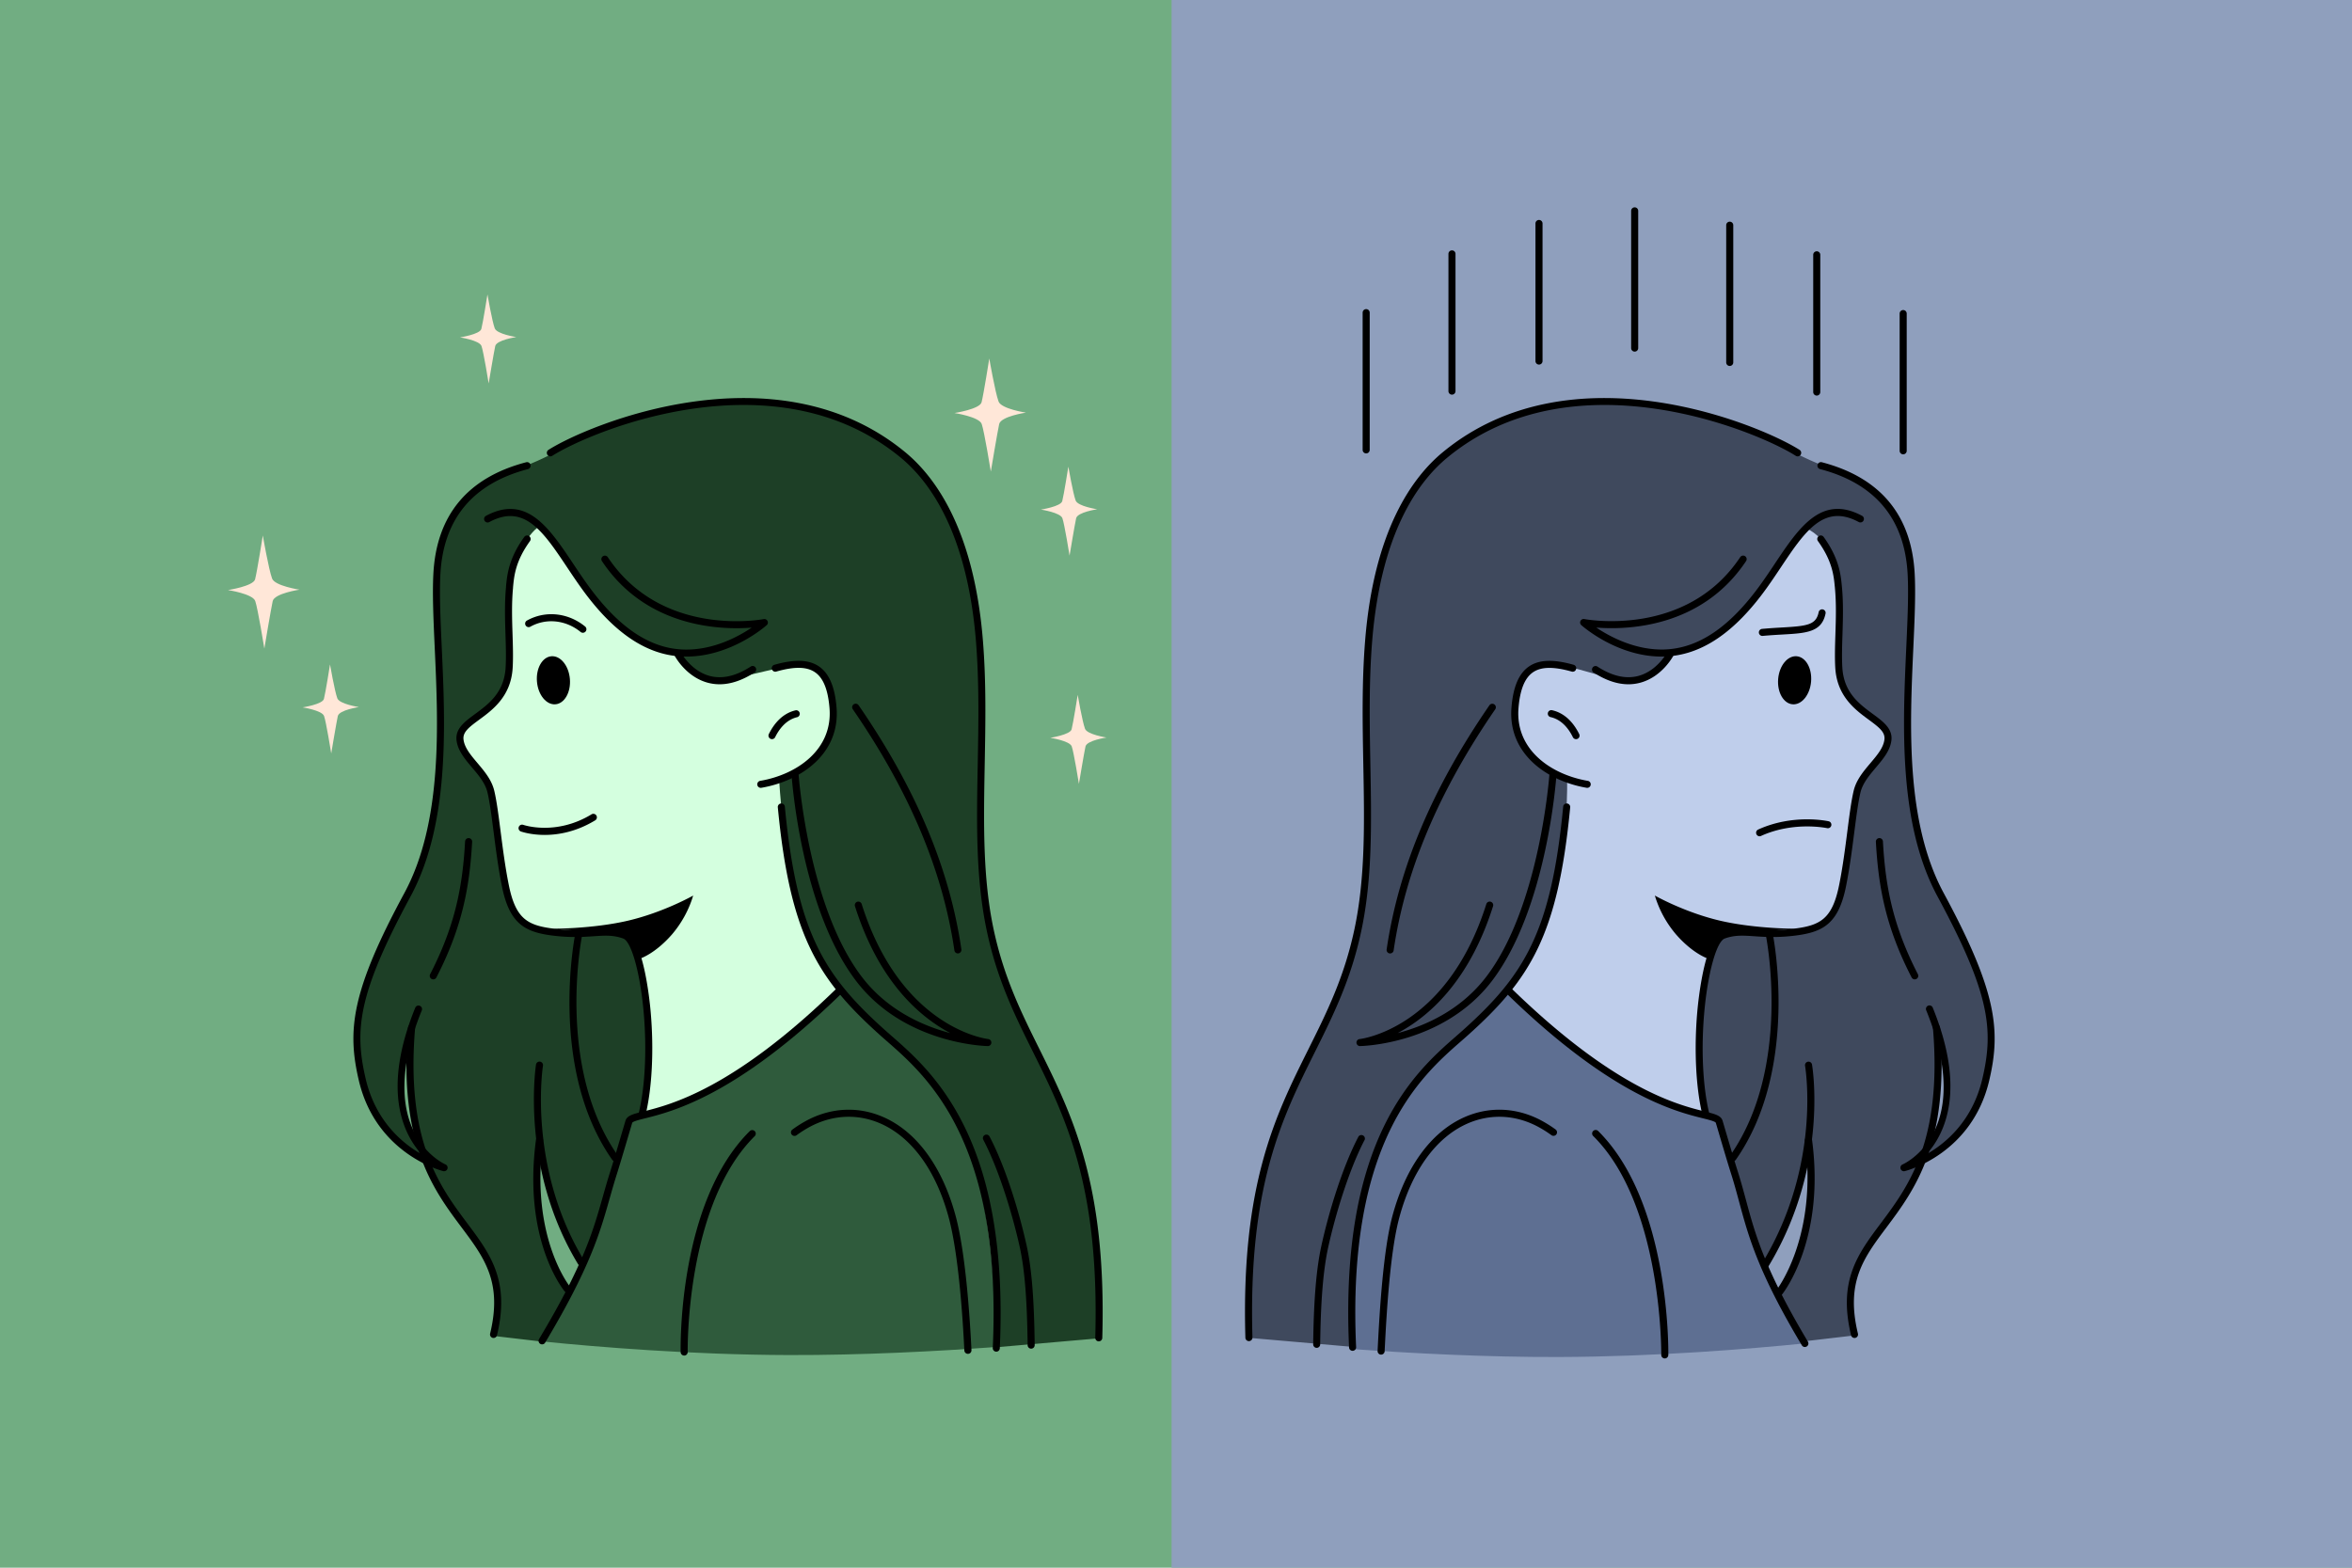 <svg xmlns="http://www.w3.org/2000/svg" viewBox="0 0 2742 1828"><defs><style>.cls-1{fill:#71ad82;}.cls-1,.cls-10,.cls-2,.cls-3,.cls-4,.cls-5,.cls-6,.cls-7,.cls-8,.cls-9{fill-rule:evenodd;}.cls-2{fill:#8f9fbd;}.cls-3{fill:#2f5b3c;}.cls-4{fill:#1d3f26;}.cls-5{fill:#d4ffdf;}.cls-6{fill:#5e6f92;}.cls-7{fill:#3f495d;}.cls-8{fill:#bfceeb;}.cls-10{fill:#ffe7d8;}</style></defs><g id="Layer_2" data-name="Layer 2"><g id="_Layer_" data-name="&lt;Layer&gt;"><g id="Ñëîé_3" data-name="Ñëîé 3"><path class="cls-1" d="M0,0H2742V1828H0Z"/><path class="cls-2" d="M1365.85,0H2742V1828H1365.85Z"/></g><g id="Ñëîé_2" data-name="Ñëîé 2"><path class="cls-3" d="M732.74,1307.89l245.18-153.58s35-6.44,111.3,95,71.5,321.4,71.5,321.4c-68,4.92-156,9.61-241.64,9.35-113.37-.35-222.62-9.39-286.47-15.84l-43.38-30.89,74.66-26.37,16.47-33.41,10.36-112.32Z"/><path class="cls-4" d="M860.45,470.05c-34.5,1.28-79.18,7-134.16,22.17-33.62,9.25-71.22,32.52-99.87,45.21-35.16,15.56-69.72,25.47-88.8,48.16-17.93,21.32-27.23,52.38-29.25,94.86-3.4,71.25,9.08,165.42,1.92,232.4-8.37,78.26-33.19,124.91-55,168.73a585.67,585.67,0,0,0-29.7,72.39c-16.11,49.63-5.32,110.3,14.77,146.42,21.61,38.85,53.19,51.41,53.19,51.41s12,26.59,27.48,48.47c17.33,24.46,39,45.81,49.64,73,20.21,51.47,3.7,84.37,3.7,84.37l56.73,6.65s33.52-52.55,59.25-117.32,43.74-141.68,43.74-141.68l33.24-12,211.87-136.22s25.45,22.26,55.55,51.12c31.93,30.6,69.31,69.35,92.64,122.63,45.32,103.49,33.09,240.23,33.09,240.23l120.41-10.49s9-98-27.18-231.07c-19.47-71.64-84.2-153.92-98-235.36C1136,977,1144.53,885.24,1144.27,804.85c-.17-50.09-10.4-112.19-12.56-123.07-9.94-50.06-33.25-107.09-70.77-141.84-49.31-45.67-114.06-61.76-114.06-61.76S917.93,467.92,860.45,470.05ZM475.62,1215.88c1.26-.34,2.65,48.74,2.72,49.14s1.73,23.32,1.73,22.22c0,1.3,8.22,46.66,6.91,46.66s-16.42-23.33-19.26-52.83S474.37,1216.23,475.62,1215.88Zm153.32,128.88c1.15-.62,7.9,39.69,20.74,72.09a305.82,305.82,0,0,0,30.61,57.53c.73,1.09-15.45,29.64-16.54,30.36s-23.15-28.63-31.85-68.63S627.79,1345.38,628.94,1344.76Z"/><path class="cls-5" d="M628.94,613.43s9.4,7.49,22.19,25.24c17.62,24.44,42.51,63.45,65.9,85.05,40.39,37.3,73.46,38.9,73.46,38.9S807,792.28,838.12,792c23.19-.21,48.36-9,72.61-13.24,19.38-3.35,39.63-3.73,47.13,5.65,11.93,14.92,17.56,57.62,6.39,80.22-16.42,33.26-55.87,45.46-55.87,45.46s4.63,84.26,22,145.14,47.5,98.38,47.5,98.38-60.29,64.3-117.64,101.21-111.78,46.43-111.78,46.43,12.36-68.39,3.53-145.09c-7.45-64.72-28.8-70-28.8-70s-22.69.26-48.76,1.37c-24.88,1.07-52.8,3.52-68.81-16.62-18.86-23.74-29.17-102.51-33.78-146.55-2-19.59-36-47.3-36.46-66.48-.32-14.14,26-22.09,42.9-41,11.56-13,15.7-37.91,15.61-46.46-.17-18.17-1.54-42.67-1.35-57.47C593.57,635.34,628.94,613.43,628.94,613.43Z"/><path class="cls-6" d="M2004,1306.44l-245.71-149.86s-35-6.43-111.29,95-71.51,321.4-71.51,321.4c68,4.91,156,9.61,241.64,9.35,113.38-.35,222.62-9.4,286.48-15.84l-31.28-57.26-16.47-33.41s-14.14-42.77-27.11-85.11S2004,1306.44,2004,1306.44Z"/><path class="cls-7" d="M1876.82,469.48c34.49,1.27,79.18,7,134.15,22.16,33.62,9.25,71.23,32.52,99.88,45.21,35.16,15.57,69.72,25.47,88.8,48.17,17.93,21.32,27.23,52.37,29.25,94.85,3.39,71.26-9.08,165.42-1.92,232.41,8.37,78.26,33.18,124.91,55,168.72a584.83,584.83,0,0,1,29.7,72.4c16.11,49.63,5.31,110.3-14.78,146.42-21.6,38.84-53.18,51.41-53.18,51.41s-12,26.59-27.48,48.46c-17.33,24.47-39,45.81-49.65,73-20.19,51.47-3.69,84.36-3.69,84.36l-56.73,6.65s-33.52-52.54-59.26-117.31-43.72-141.69-43.72-141.69l-33.25-12L1758,1156.5s-25.46,22.27-55.56,51.12c-31.93,30.61-69.31,69.36-92.64,122.63-45.32,103.5-33.09,240.24-33.09,240.24L1456.33,1560s-9-98,27.19-231.08c19.47-71.63,84.2-153.91,98-235.36,19.79-117.15,11.26-208.89,11.53-289.28.17-50.09,10.39-112.19,12.56-123.08,9.94-50.06,33.25-107.08,70.76-141.84,49.31-45.67,114.07-61.76,114.07-61.76S1819.33,467.35,1876.82,469.48Zm384.82,745.83c-1.25-.34-2.65,48.74-2.71,49.13s-1.73,23.33-1.73,22.22c0,1.31-8.22,46.66-6.91,46.66s16.42-23.32,19.25-52.83S2262.9,1215.66,2261.64,1215.31Zm-153.31,128.88c-1.15-.62-7.9,39.69-20.74,72.09A305.26,305.26,0,0,1,2057,1473.8c-.73,1.09,15.45,29.65,16.54,30.37s23.14-28.64,31.85-68.64S2109.48,1344.8,2108.33,1344.19Z"/><path class="cls-8" d="M1947.38,761.26s30.5,1.62,69.91-34.73c26.58-24.52,57.21-69.41,74.33-94,8.27-11.88,13.4-16.64,13.4-16.64s16,4.92,28.87,28.15c7.63,13.73,10.47,37.87,10.18,58.7-.44,31.15-6,61.51,2.39,91.65,8.31,29.92,57.12,48.45,55.79,67.79-.95,13.68-37.31,51.3-39,66-4.87,43.18-9.55,99.37-26.27,136.23-6.89,15.16-38.62,24.38-67.05,22.56-32.07-2-61-15.49-66.14.08-14.31,43.76-20.85,83.49-23.13,114.52-4.82,65.5,9.32,99.22,9.32,99.22s-52.59-11.08-110.8-47.4-122-97.85-122-97.85,36.65-51.59,54.11-113.39S1827,908.34,1827,908.34s-38.43-11.75-54.38-40.93c-13.77-25.21-6.64-66.87,7.3-83.92,6.23-7.61,19.76-10.65,34.65-8.65,26.75,3.6,61.08,18.7,88,18.91C1933,794,1947.38,761.26,1947.38,761.26Z"/><path d="M887,918.66a4.11,4.11,0,0,1-.69-8.17c42.94-7.37,84.56-36.38,80.76-84.58-1.7-21.53-7.18-35.23-16.76-41.91s-23.93-7-45.27-.93a4.11,4.11,0,1,1-2.23-7.91c23.89-6.74,40.48-6.08,52.2,2.09s18.35,23.88,20.26,48c4.21,53.37-40.95,85.33-87.57,93.34A4.23,4.23,0,0,1,887,918.66Z"/><path d="M900,861.89A4.12,4.12,0,0,1,896.3,856c5.2-10.57,14.85-24,31.36-27.77a4.12,4.12,0,0,1,1.85,8c-13.36,3.08-21.42,14.41-25.83,23.38A4.13,4.13,0,0,1,900,861.89Z"/><path class="cls-9" d="M626,794.81c-1.32-15.46,6.21-28.71,16.81-29.58s20.26,10.95,21.57,26.42-6.21,28.71-16.81,29.59S627.28,810.28,626,794.81Z"/><path d="M679.47,737.83a4.12,4.12,0,0,1-2.6-.93c-17.26-14.11-40.34-16.47-58.83-6a4.11,4.11,0,0,1-4-7.15c21.46-12.15,48.19-9.49,68.09,6.79a4.11,4.11,0,0,1-2.61,7.3Z"/><path d="M635,973.56c-16.22,0-26.89-3.73-27.74-4a4.11,4.11,0,0,1,2.79-7.74c.37.13,37.68,13,79.25-12.06a4.11,4.11,0,1,1,4.24,7C671.41,970.1,650.62,973.56,635,973.56Z"/><path class="cls-9" d="M641.13,1083s48.87.33,90.61-9.36,76.38-29.37,76.38-29.37a125.58,125.58,0,0,1-24.83,45.45c-19.83,22.65-37,28-37,28l-10.37-21.33-12.33-7.91Z"/><path d="M632,1567.59a4.11,4.11,0,0,1-3.53-6.23c51.86-86.68,62.77-125.24,74.33-166.06,2.61-9.21,5.31-18.74,8.5-28.8,4.35-13.74,10.66-35.16,15.26-50.79l2.57-8.73c1.83-6.19,8.68-7.9,21.1-11,31.23-7.79,104.39-26,224.68-143a4.11,4.11,0,0,1,5.73,5.9C858.75,1277.43,784.09,1296,752.2,1304c-7.22,1.8-14.69,3.66-15.18,5.34l-2.58,8.72c-4.61,15.67-10.93,37.14-15.31,51-3.15,9.93-5.83,19.4-8.43,28.56-11.19,39.53-22.76,80.41-75.18,168A4.1,4.1,0,0,1,632,1567.59Z"/><path d="M748.63,1303.22a4.17,4.17,0,0,1-1-.12,4.13,4.13,0,0,1-3-5c7.44-30.5,9.6-74.48,5.78-117.63-4-45.63-14.29-82.64-23.83-86.09-11.67-4.22-21.3-3.56-34.64-2.66-12.12.82-27.21,1.84-48.37-.88-31.84-4.08-49.6-14-58.33-56.94-4.26-21-7.17-43.55-9.73-63.44-2.42-18.85-4.51-35.13-7.22-46.52-2.58-10.82-10.4-20.09-18-29-8.29-9.81-16.86-20-18.09-32.08-1.36-13.37,9.82-21.59,21.65-30.29,15.91-11.7,34-25,35.63-54.48.67-11.81.26-24.62-.18-38.18-.57-17.91-1.16-36.44.61-55.21l0-.62c1.3-13.82,3.08-32.74,21.38-58.13a4.12,4.12,0,0,1,6.68,4.81c-17,23.58-18.59,40.5-19.87,54.09l0,.62c-1.72,18.26-1.14,36.52-.57,54.18.44,13.74.85,26.73.16,38.9-1.89,33.39-23.32,49.15-39,60.65-12.27,9-19.18,14.53-18.34,22.83,1,9.59,8.37,18.34,16.19,27.6,8.19,9.69,16.67,19.72,19.69,32.44,2.81,11.82,4.93,28.3,7.38,47.38,2.55,19.75,5.43,42.14,9.63,62.85,7.88,38.77,21.58,46.62,51.31,50.42,20.36,2.61,34.39,1.67,46.78.83,13.79-.94,24.69-1.66,38,3.13,20.63,7.46,28,78.86,29.23,93.1,3.9,44,1.67,89-6,120.31A4.13,4.13,0,0,1,748.63,1303.22Z"/><path d="M1202.15,1572.61a4.12,4.12,0,0,1-4.12-4.07c-.61-53-3.45-88.31-9.2-114.41-7.73-35.08-23.5-88.9-42.49-125.1a4.11,4.11,0,0,1,7.28-3.82c19.35,36.88,35,89.86,43.24,127.15,5.88,26.67,8.78,62.47,9.4,116.09a4.12,4.12,0,0,1-4.07,4.16Z"/><path d="M1161.5,1576.12h-.19a4.12,4.12,0,0,1-3.92-4.3c11-240.13-76.4-316.6-123.37-357.68-2.88-2.52-5.59-4.89-8.1-7.15-72.32-65-104.85-116.22-119.13-265.61a4.11,4.11,0,0,1,8.19-.79c14,146.65,45.8,196.84,116.43,260.28,2.49,2.24,5.18,4.58,8,7.07,48,42,137.38,120.17,126.18,364.26A4.11,4.11,0,0,1,1161.5,1576.12Z"/><path d="M1128.37,1578.63a4.12,4.12,0,0,1-4.11-3.91c-1.92-39.52-6.82-112.09-18-154.18-14.59-54.87-42.77-94-79.34-110.27-26.19-11.63-55-10.63-81.16,2.81a132.51,132.51,0,0,0-17,10.59,4.12,4.12,0,1,1-4.83-6.67A141.25,141.25,0,0,1,942,1305.77c28.4-14.6,59.74-15.67,88.26-3,38.89,17.26,68.7,58.34,84,115.66,11.4,42.83,16.35,116.06,18.29,155.9a4.11,4.11,0,0,1-3.91,4.31Z"/><path d="M797.62,1580.64a4.12,4.12,0,0,1-4.11-4c-.15-7.12-2.68-175.36,80.7-257.83a4.12,4.12,0,0,1,5.79,5.85c-80.85,80-78.3,250.1-78.27,251.81a4.11,4.11,0,0,1-4,4.2Z"/><path d="M575.4,1560.13a4.65,4.65,0,0,1-1-.11,4.12,4.12,0,0,1-3-5c14.45-60-6.63-88.16-33.3-123.81-32.78-43.8-73.56-98.31-62.38-233a4.11,4.11,0,0,1,8.2.68c-10.93,131.6,28.82,184.72,60.76,227.41,26.87,35.9,50.07,66.92,34.72,130.67A4.12,4.12,0,0,1,575.4,1560.13Z"/><path d="M517.72,1365.72a3.79,3.79,0,0,1-.94-.12c-.78-.18-78.19-19.3-98.45-105.71-13.61-58-9.19-103.32,53-218.39,44.74-82.81,39.6-195.64,35.47-286.29-1.45-31.89-2.82-62-1.59-85.82C508.73,600.76,545.14,556.9,613.42,539a4.11,4.11,0,0,1,2.09,8c-64.42,16.87-98.77,58.2-102.11,122.85-1.21,23.41.1,52,1.6,85,4.17,91.67,9.37,205.76-36.45,290.58C417.26,1158.85,413,1201,426.34,1258c11.43,48.76,42.1,74.79,65,87.85-22.21-24.72-45.86-76-7.17-170.95a4.12,4.12,0,0,1,7.62,3.11c-57.2,140.31,24.13,178.26,27.62,179.81a4.12,4.12,0,0,1-1.66,7.88Z"/><path d="M505.1,1142a4.12,4.12,0,0,1-3.65-6c29.86-58,37.9-103.9,40.77-155a4.12,4.12,0,0,1,8.22.47c-2.94,52.15-11.15,99-41.68,158.31A4.13,4.13,0,0,1,505.1,1142Z"/><path d="M677.37,1475.94a4.1,4.1,0,0,1-3.52-2c-67.75-111.71-49.14-231.54-48.94-232.73a4.11,4.11,0,0,1,8.11,1.32c-.19,1.17-18.26,118.11,47.86,227.14a4.11,4.11,0,0,1-1.38,5.65A4,4,0,0,1,677.37,1475.94Z"/><path d="M661.55,1507.4a4.08,4.08,0,0,1-3.16-1.48c-2-2.41-49.11-60.49-33.5-177.19a4.11,4.11,0,1,1,8.15,1.09c-15.09,112.85,31.2,170.27,31.67,170.84a4.12,4.12,0,0,1-3.16,6.74Z"/><path d="M717.09,1354.12a4.11,4.11,0,0,1-3.37-1.75c-75-106.86-43.2-263-42.87-264.61a4.11,4.11,0,1,1,8,1.7c-.32,1.53-31.32,154.29,41.56,258.19a4.11,4.11,0,0,1-3.37,6.47Z"/><path d="M800.12,765.6c-.91,0-1.81,0-2.72,0-42.76-1-81.95-27.2-119.81-80.05-5.69-7.94-11.08-16-16.3-23.83-27.95-41.85-50-74.91-90.81-53a4.11,4.11,0,1,1-3.89-7.24c47.36-25.43,73.68,14,101.54,55.69,5.18,7.76,10.53,15.78,16.15,23.61,36.25,50.61,73.32,75.67,113.31,76.62,33.81.87,63.11-15,78.74-25.55-35.32,2.76-122.49.65-174.56-77.55a4.11,4.11,0,1,1,6.84-4.56c63.13,94.78,180.49,72.38,181.67,72.15a4.11,4.11,0,0,1,3.55,7.1C892.13,730.46,852.16,765.6,800.12,765.6Z"/><path d="M838.9,797.9a52.8,52.8,0,0,1-13.55-1.75c-25.8-6.81-38.56-31-39.1-32a4.12,4.12,0,0,1,7.31-3.79c.11.22,11.71,22,34,27.86,14.52,3.81,30.56.1,47.66-11a4.11,4.11,0,0,1,4.48,6.9C865.53,793.28,851.87,797.9,838.9,797.9Z"/><path d="M1281,1564.08h-.12a4.1,4.1,0,0,1-4-4.22c5-176.79-34.3-256-72.34-332.71-21.53-43.39-41.87-84.37-54-141.23-13.17-61.46-12-126.4-10.67-195.16.88-46.88,1.78-95.36-2.13-143.66C1127.49,622,1084.44,562,1050.11,533.63c-146.61-120.95-361.06-30.89-406.28-2.12a4.11,4.11,0,0,1-4.42-6.94c46.22-29.41,265.53-121.36,415.93,2.72,35.56,29.32,80.12,91.14,90.51,219.14,4,48.7,3,97.39,2.15,144.48-1.27,68.26-2.48,132.75,10.49,193.28,12,55.85,32.08,96.38,53.38,139.29,38.48,77.56,78.28,157.77,73.19,336.6A4.11,4.11,0,0,1,1281,1564.08Z"/><path d="M1151.7,1219.78h0c-1,0-97.71-1.59-154.3-76.81C934,1058.79,923.23,909.53,922.8,903.22a4.11,4.11,0,1,1,8.21-.56c.1,1.52,11.07,153.15,72.93,235.36,30.18,40.12,72.4,58.36,104,66.64-35.1-18.51-83.14-59.23-111.2-148a4.11,4.11,0,0,1,7.84-2.48c46,145.72,146.52,157.31,147.53,157.41a4.12,4.12,0,0,1-.4,8.21Z"/><path d="M1116.71,1111.75a4.11,4.11,0,0,1-4.06-3.51C1099,1015,1060.24,923,994.19,827a4.11,4.11,0,1,1,6.78-4.66c66.78,97,106,190.17,119.82,284.67a4.13,4.13,0,0,1-3.48,4.67A4,4,0,0,1,1116.71,1111.75Z"/><path d="M1850.34,918.66a4.23,4.23,0,0,1-.7-.06c-46.62-8-91.78-40-87.57-93.34,1.91-24.13,8.53-39.84,20.26-48s28.31-8.83,52.2-2.09a4.11,4.11,0,1,1-2.23,7.91c-21.34-6-35.72-5.72-45.26.93s-15.07,20.38-16.77,41.91c-3.8,48.2,37.82,77.21,80.76,84.58a4.11,4.11,0,0,1-.69,8.17Z"/><path d="M1837.38,861.89a4.12,4.12,0,0,1-3.7-2.3c-4.41-9-12.47-20.3-25.83-23.38a4.11,4.11,0,1,1,1.84-8c16.52,3.81,26.18,17.2,31.37,27.77a4.12,4.12,0,0,1-3.68,5.93Z"/><path class="cls-9" d="M2111.39,794.81c1.32-15.46-6.21-28.71-16.81-29.58s-20.25,10.95-21.57,26.42,6.21,28.71,16.81,29.59S2110.08,810.28,2111.39,794.81Z"/><path d="M2054.59,741.52a4.11,4.11,0,0,1-.37-8.2c8.69-.8,16.57-1.25,23.52-1.65,29.09-1.67,39.31-3,42.42-17.52a4.11,4.11,0,1,1,8,1.72c-4.58,21.41-22.64,22.45-50,24-6.88.39-14.69.84-23.24,1.62A2.36,2.36,0,0,1,2054.59,741.52Z"/><path d="M2051.42,975.14a4.11,4.11,0,0,1-1.7-7.86c40.94-18.59,80.74-9.94,82.41-9.57a4.11,4.11,0,0,1-1.8,8c-.38-.08-38.88-8.38-77.21,9A4.14,4.14,0,0,1,2051.42,975.14Z"/><path class="cls-9" d="M2096.22,1083s-48.86.33-90.6-9.36-76.37-29.37-76.37-29.37a125.46,125.46,0,0,0,24.82,45.45c19.83,22.65,37,28,37,28l10.37-21.33,12.33-7.91Z"/><path d="M2104.16,1570.69a4.1,4.1,0,0,1-3.53-2c-51-85.2-62.25-127-73.17-167.45-2.93-10.87-5.7-21.13-9.22-32.25-4.48-14.09-10.9-35.93-15.59-51.87l-2.3-7.81c-.5-1.68-8-3.54-15.19-5.34-31.89-7.94-106.56-26.54-228.43-145.12a4.12,4.12,0,0,1,5.74-5.9c120.28,117,193.44,135.26,224.68,143,12.42,3.09,19.26,4.8,21.09,11l2.3,7.81c4.68,15.91,11.09,37.7,15.53,51.71,3.59,11.29,6.51,22.12,9.34,32.59,10.77,39.9,21.9,81.15,72.28,165.38a4.11,4.11,0,0,1-3.53,6.22Z"/><path d="M1988.72,1303.22a4.11,4.11,0,0,1-4-3.14c-7.64-31.34-9.88-76.31-6-120.31,1.26-14.24,8.6-85.65,29.23-93.1,13.28-4.8,24.19-4.06,38-3.13,12.38.84,26.41,1.78,46.77-.83,29.73-3.8,43.44-11.65,51.32-50.42,4.2-20.7,7.08-43.09,9.62-62.83,2.46-19.09,4.58-35.57,7.39-47.4,3-12.72,11.5-22.75,19.69-32.44,7.82-9.26,15.21-18,16.19-27.6.84-8.3-6.07-13.81-18.34-22.83-15.65-11.5-37.08-27.26-39-60.65-.69-12.17-.28-25.16.16-38.9.57-17.66,1.16-35.92-.57-54.18l-.06-.65c-1.28-13.59-2.87-30.5-19.86-54.06a4.12,4.12,0,0,1,6.68-4.81c18.29,25.37,20.07,44.29,21.37,58.1l.07.65c1.76,18.77,1.17,37.3.6,55.21-.44,13.56-.85,26.37-.18,38.18,1.67,29.52,19.71,42.78,35.63,54.48,11.83,8.7,23,16.92,21.65,30.29-1.22,12.12-9.8,22.27-18.09,32.08-7.57,9-15.39,18.22-18,29-2.72,11.4-4.81,27.68-7.24,46.54-2.56,19.89-5.46,42.42-9.72,63.42-8.73,42.94-26.49,52.87-58.33,56.94-21.15,2.72-36.25,1.7-48.37.88-13.34-.9-23-1.56-34.63,2.66-9.54,3.44-19.79,40.45-23.84,86.09-3.83,43.15-1.67,87.12,5.77,117.63a4.12,4.12,0,0,1-4,5.09Z"/><path d="M1535,1571.67h0a4.12,4.12,0,0,1-4.06-4.17c.6-51.57,3.65-88.16,9.6-115.14,8.2-37.28,23.88-90.25,43.24-127.15A4.12,4.12,0,0,1,1591,1329c-19,36.22-34.78,90-42.5,125.1-5.82,26.42-8.81,62.48-9.4,113.47A4.13,4.13,0,0,1,1535,1571.67Z"/><path d="M1576.87,1575.12a4.13,4.13,0,0,1-4.11-3.92c-11.2-244,77.48-321.55,125.12-363.22,2.86-2.5,5.56-4.86,8.06-7.11,70.64-63.45,102.43-113.64,116.44-260.28a4.05,4.05,0,0,1,4.48-3.7,4.12,4.12,0,0,1,3.7,4.49c-14.27,149.38-46.8,200.65-119.12,265.61q-3.8,3.4-8.14,7.18c-46.6,40.76-133.34,116.62-122.32,356.65a4.11,4.11,0,0,1-3.92,4.3Z"/><path d="M1610.13,1579.56h-.2a4.12,4.12,0,0,1-3.91-4.32c2.37-48.53,6.71-117.58,17.15-156.82,15.25-57.32,45.06-98.4,83.94-115.66,28.52-12.67,59.88-11.59,88.27,3A141.85,141.85,0,0,1,1813.5,1317a4.11,4.11,0,0,1-4.82,6.67,133.45,133.45,0,0,0-17.06-10.59c-26.13-13.44-55-14.44-81.17-2.8-36.56,16.23-64.74,55.39-79.33,110.26-10.24,38.47-14.54,107-16.88,155.11A4.12,4.12,0,0,1,1610.13,1579.56Z"/><path d="M1940.84,1584h-.06a4.12,4.12,0,0,1-4.06-4.17c0-1.74,1.5-175.21-79.36-255.19a4.11,4.11,0,0,1,5.78-5.85c83.37,82.46,81.92,253.9,81.82,261.15A4.13,4.13,0,0,1,1940.84,1584Z"/><path d="M2162,1560.13a4.1,4.1,0,0,1-4-3.15c-15.36-63.75,7.84-94.77,34.71-130.67,31.94-42.69,71.69-95.81,60.76-227.41a4.11,4.11,0,0,1,3.76-4.44,4.06,4.06,0,0,1,4.44,3.76c11.19,134.71-29.6,189.22-62.37,233-26.69,35.65-47.76,63.81-33.3,123.81a4.12,4.12,0,0,1-3,5A4.58,4.58,0,0,1,2162,1560.13Z"/><path d="M2219.64,1365.72a4.12,4.12,0,0,1-1.65-7.89c3.49-1.54,84.81-39.49,27.61-179.8a4.11,4.11,0,0,1,7.61-3.11c38.69,94.91,15.05,146.23-7.16,170.95,22.87-13.06,53.54-39.09,65-87.85,13.37-57,9.07-99.17-52.21-212.61-45.83-84.81-40.63-198.9-36.46-290.57,1.5-33.05,2.8-61.6,1.6-85-3.34-64.65-37.69-106-102.11-122.85a4.11,4.11,0,0,1,2.09-8c68.28,17.89,104.69,61.75,108.23,130.38,1.23,23.82-.14,53.94-1.59,85.83-4.13,90.65-9.27,203.47,35.47,286.28,62.17,115.07,66.59,160.37,53,218.39-20.26,86.41-97.67,105.53-98.45,105.71A3.79,3.79,0,0,1,2219.64,1365.72Z"/><path d="M2232.26,1142a4.11,4.11,0,0,1-3.66-2.23c-30.54-59.28-38.74-106.16-41.68-158.31a4.12,4.12,0,0,1,8.22-.47c2.87,51.11,10.9,97,40.77,155a4.12,4.12,0,0,1-3.65,6Z"/><path d="M2057.23,1480.16a4.11,4.11,0,0,1-3.5-6.26c41.08-67.14,51.53-134.26,53.06-178.75,1.1-31.82-2.41-52.34-2.45-52.55a4.12,4.12,0,0,1,8.11-1.42c.15.86,3.69,21.5,2.56,54.26-1.56,45.47-12.25,114.09-54.27,182.75A4.09,4.09,0,0,1,2057.23,1480.16Z"/><path d="M2073.86,1511.57a4.11,4.11,0,0,1-3.2-6.7c.49-.6,48.76-62.12,33.66-175a4.11,4.11,0,1,1,8.15-1.09c15.61,116.66-33.32,178.73-35.41,181.32A4.11,4.11,0,0,1,2073.86,1511.57Z"/><path d="M2020.27,1354.12a4.1,4.1,0,0,1-3.36-6.47c72.92-104,41.87-256.66,41.55-258.19a4.11,4.11,0,1,1,8.05-1.7c.33,1.57,32.08,157.75-42.87,264.61A4.11,4.11,0,0,1,2020.27,1354.12Z"/><path d="M1937.23,765.6c-52,0-92-35.14-93.71-36.66a4.11,4.11,0,0,1,3.55-7.1c1.19.23,118.64,22.51,181.68-72.15a4.11,4.11,0,1,1,6.85,4.56c-52.07,78.18-139.21,80.32-174.57,77.55,15.64,10.5,45,26.34,78.73,25.55,40-1,77.07-26,113.33-76.62,5.61-7.83,11-15.85,16.14-23.6,27.86-41.73,54.18-81.13,101.54-55.7a4.11,4.11,0,1,1-3.89,7.24c-40.77-21.9-62.86,11.17-90.81,53-5.22,7.81-10.61,15.88-16.3,23.82-37.87,52.85-77.06,79-119.81,80.05Z"/><path d="M1898.46,797.9c-13,0-26.63-4.62-40.76-13.81a4.12,4.12,0,0,1,4.49-6.9c17.12,11.15,33.17,14.85,47.72,11,22.31-5.89,33.78-27.61,33.89-27.84a4.11,4.11,0,1,1,7.3,3.79c-.53,1-13.3,25.19-39.1,32A52.72,52.72,0,0,1,1898.46,797.9Z"/><path d="M1456,1563.82a4.11,4.11,0,0,1-4.11-4c-5.09-178.73,34.83-258.82,73.42-336.28,21.39-42.91,41.59-83.44,53.57-139.35,13-60.53,11.76-125,10.48-193.26-.88-47.09-1.79-95.79,2.17-144.5,10.38-128,54.94-189.81,90.5-219.14,150.4-124.08,369.71-32.12,415.93-2.72a4.11,4.11,0,1,1-4.42,6.94c-45.22-28.77-259.67-118.83-406.28,2.12-34.33,28.32-77.38,88.35-87.53,213.46-3.92,48.31-3,96.79-2.14,143.68,1.28,68.75,2.5,133.69-10.67,195.14-12.2,56.93-32.62,97.91-54.25,141.3-38.14,76.55-77.59,155.71-72.56,332.38a4.1,4.1,0,0,1-4,4.22Z"/><path d="M1585.66,1219.78a4.11,4.11,0,0,1-.4-8.21c1-.1,101.48-11.69,147.53-157.41a4.11,4.11,0,1,1,7.84,2.48c-28.06,88.79-76.11,129.51-111.2,148,31.59-8.28,73.81-26.52,104-66.64,61.85-82.21,72.82-233.84,72.93-235.36a4,4,0,0,1,4.38-3.83,4.12,4.12,0,0,1,3.82,4.39c-.43,6.31-11.23,155.57-74.56,239.75-56.6,75.22-153.34,76.8-154.31,76.81Z"/><path d="M1620.65,1111.75a4,4,0,0,1-.6,0,4.11,4.11,0,0,1-3.47-4.67c13.84-94.52,53-187.64,119.81-284.67a4.11,4.11,0,1,1,6.78,4.66c-66.05,96-104.79,188-118.45,281.21A4.12,4.12,0,0,1,1620.65,1111.75Z"/><path class="cls-10" d="M1164.13,468.17c-4.05-11.08-10.8-50.17-10.8-50.17s-6.68,42.21-9,51.09c-2.12,8-31.58,12.52-31.58,12.52s28.7,4.37,31.72,12.72,10.65,55.53,10.65,55.53,7.63-45.73,9.73-55.37c2-9.05,31.21-13.33,31.21-13.33S1167.28,476.79,1164.13,468.17Z"/><path class="cls-10" d="M317.19,674.59c-4.05-11.08-10.8-50.17-10.8-50.17s-6.68,42.22-9,51.09c-2.11,8-31.58,12.52-31.58,12.52s28.7,4.37,31.72,12.72,10.65,55.52,10.65,55.52,7.63-45.71,9.74-55.36c2-9,31.2-13.33,31.2-13.33S320.34,683.21,317.19,674.59Z"/><path class="cls-10" d="M393.24,814.25c-3.18-8.72-8.5-39.48-8.5-39.48S379.48,808,377.63,815c-1.66,6.27-24.85,9.85-24.85,9.85s22.59,3.44,25,10,8.38,43.69,8.38,43.69,6-36,7.66-43.56c1.56-7.13,24.56-10.49,24.56-10.49S395.72,821,393.24,814.25Z"/><path class="cls-10" d="M576.77,382.83c-3.18-8.71-8.5-39.47-8.5-39.47s-5.26,33.21-7.11,40.2c-1.66,6.27-24.85,9.85-24.85,9.85s22.58,3.44,25,10,8.38,43.69,8.38,43.69,6-36,7.66-43.56c1.55-7.13,24.56-10.5,24.56-10.5S579.25,389.62,576.77,382.83Z"/><path class="cls-10" d="M1264.9,849.74c-3.19-8.72-8.5-39.48-8.5-39.48s-5.26,33.22-7.11,40.2c-1.67,6.28-24.85,9.86-24.85,9.86s22.59,3.44,25,10,8.38,43.69,8.38,43.69,6-36,7.66-43.57C1267,863.33,1290,860,1290,860S1267.38,856.53,1264.9,849.74Z"/><path class="cls-10" d="M1254,583.62c-3.19-8.72-8.5-39.48-8.5-39.48s-5.26,33.21-7.11,40.2c-1.66,6.27-24.85,9.85-24.85,9.85s22.58,3.44,25,10,8.38,43.69,8.38,43.69,6-36,7.66-43.56c1.55-7.13,24.55-10.5,24.55-10.5S1256.52,590.4,1254,583.62Z"/><path d="M1592.7,528.69a4.11,4.11,0,0,1-4.11-4.11V364.36a4.12,4.12,0,0,1,8.23,0V524.58A4.12,4.12,0,0,1,1592.7,528.69Z"/><path d="M1692.73,460.18a4.11,4.11,0,0,1-4.11-4.11V295.85a4.12,4.12,0,0,1,8.23,0V456.07A4.11,4.11,0,0,1,1692.73,460.18Z"/><path d="M1794.19,425.12a4.11,4.11,0,0,1-4.11-4.12V260.79a4.12,4.12,0,1,1,8.23,0V421A4.12,4.12,0,0,1,1794.19,425.12Z"/><path d="M1905.73,410a4.11,4.11,0,0,1-4.11-4.11V245.68a4.12,4.12,0,0,1,8.23,0V405.9A4.11,4.11,0,0,1,1905.73,410Z"/><path d="M2016.55,426.73a4.11,4.11,0,0,1-4.11-4.11V262.4a4.12,4.12,0,0,1,8.23,0V422.62A4.12,4.12,0,0,1,2016.55,426.73Z"/><path d="M2118,461.26a4.12,4.12,0,0,1-4.12-4.11V296.93a4.12,4.12,0,0,1,8.23,0V457.15A4.11,4.11,0,0,1,2118,461.26Z"/><path d="M2218.76,529.77a4.11,4.11,0,0,1-4.11-4.12V365.44a4.12,4.12,0,0,1,8.23,0V525.65A4.12,4.12,0,0,1,2218.76,529.77Z"/></g></g></g></svg>